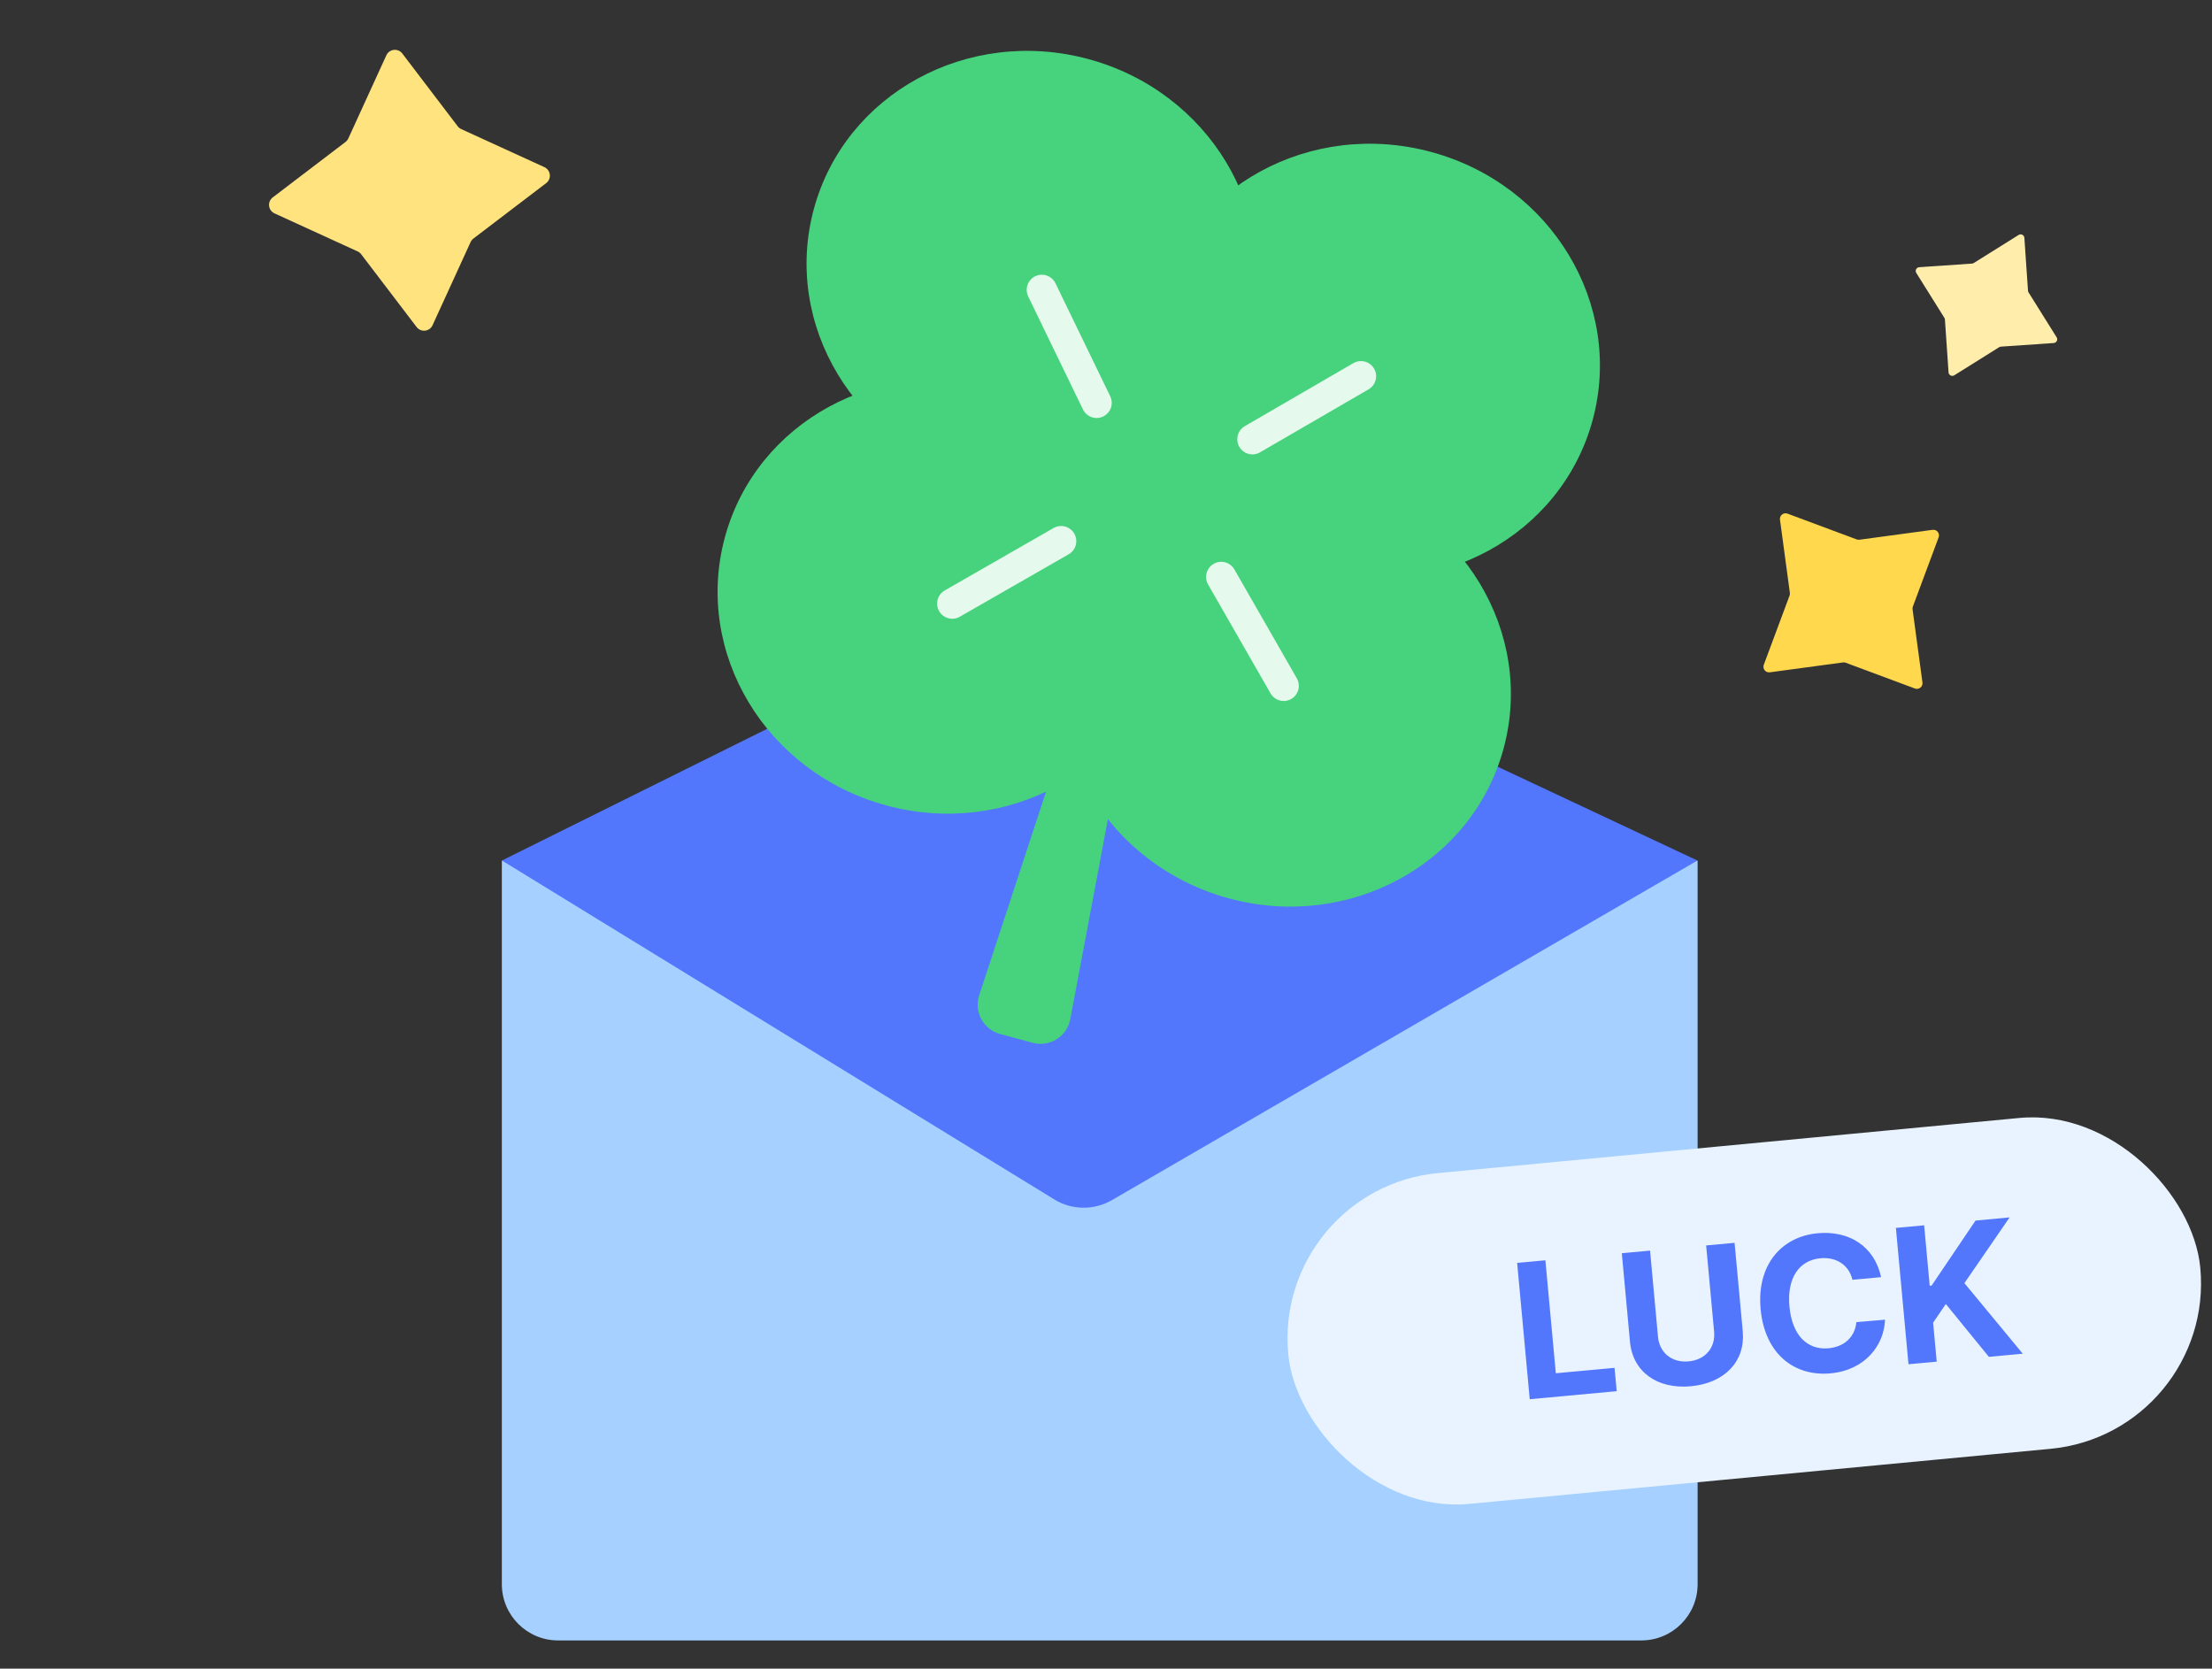 <svg width="118" height="89" viewBox="0 0 118 89" fill="none" xmlns="http://www.w3.org/2000/svg">
<rect x="0" y="0" width="118" height="89" fill="#333333" stroke="none"/>
<g clip-path="url(#clip0_2283_25962)">
<path d="M26.771 45.901H90.56V84.495C90.56 86.152 89.217 87.495 87.56 87.495H29.771C28.114 87.495 26.771 86.152 26.771 84.495V45.901Z" fill="#A5D0FF"/>
<path d="M56.474 31.153C57.293 30.746 58.254 30.736 59.082 31.125L90.551 45.898L59.315 64.011C58.361 64.564 57.181 64.55 56.241 63.973L26.775 45.897L56.474 31.153Z" fill="#5277FC"/>
<ellipse cx="68.578" cy="36.769" rx="12.052" ry="11.549" transform="rotate(-164.833 68.578 36.769)" fill="#47D27D"/>
<ellipse cx="73.328" cy="19.253" rx="12.052" ry="11.549" transform="rotate(-164.833 73.328 19.253)" fill="#47D27D"/>
<ellipse cx="50.301" cy="31.812" rx="12.052" ry="11.549" transform="rotate(-164.833 50.301 31.812)" fill="#47D27D"/>
<ellipse cx="55.047" cy="14.3" rx="12.052" ry="11.549" transform="rotate(-164.833 55.047 14.3)" fill="#47D27D"/>
<ellipse cx="62.038" cy="24.74" rx="11.191" ry="11.549" transform="rotate(-164.833 62.038 24.74)" fill="#47D27D"/>
<path d="M68.478 36.581L65.147 30.772" stroke="#E5F9ED" stroke-width="1.616" stroke-linecap="round"/>
<path d="M58.498 21.487L55.577 15.461" stroke="#E5F9ED" stroke-width="1.616" stroke-linecap="round"/>
<path d="M50.798 32.194L56.607 28.863" stroke="#E5F9ED" stroke-width="1.616" stroke-linecap="round"/>
<path d="M66.81 23.428L72.602 20.067" stroke="#E5F9ED" stroke-width="1.616" stroke-linecap="round"/>
<path d="M56.022 41.553C56.29 40.737 57.15 40.273 57.98 40.498L58.178 40.551C58.992 40.772 59.499 41.581 59.343 42.41L57.096 54.358C56.922 55.285 55.995 55.866 55.085 55.62L53.348 55.149C52.454 54.906 51.946 53.964 52.235 53.085L56.022 41.553Z" fill="#47D27D"/>
<path d="M20.61 2.95C20.767 2.607 21.233 2.555 21.462 2.855L24.416 6.735C24.466 6.8 24.531 6.852 24.606 6.886L29.04 8.915C29.384 9.072 29.436 9.539 29.135 9.768L25.256 12.722C25.191 12.772 25.138 12.837 25.104 12.912L23.075 17.346C22.918 17.69 22.452 17.742 22.223 17.441L19.268 13.562C19.219 13.496 19.154 13.444 19.079 13.41L14.645 11.381C14.301 11.224 14.249 10.758 14.55 10.529L18.429 7.574C18.494 7.524 18.547 7.459 18.581 7.385L20.61 2.95Z" fill="#FFE37E"/>
<path d="M103.096 28.259C103.32 28.229 103.496 28.449 103.417 28.661L102.042 32.353C102.025 32.399 102.02 32.449 102.026 32.498L102.554 36.401C102.584 36.626 102.364 36.802 102.152 36.723L98.46 35.348C98.414 35.331 98.364 35.325 98.315 35.332L94.412 35.859C94.187 35.89 94.011 35.67 94.09 35.457L95.465 31.766C95.482 31.72 95.488 31.67 95.481 31.621L94.954 27.717C94.923 27.493 95.143 27.317 95.356 27.396L99.047 28.771C99.093 28.788 99.143 28.793 99.192 28.787L103.096 28.259Z" fill="#FFD84D"/>
<path d="M107.685 12.531C107.813 12.45 107.981 12.536 107.991 12.687L108.184 15.504C108.186 15.537 108.196 15.569 108.214 15.597L109.712 17.991C109.792 18.119 109.707 18.286 109.556 18.296L106.738 18.489C106.705 18.491 106.674 18.502 106.646 18.519L104.252 20.017C104.124 20.097 103.956 20.012 103.946 19.861L103.753 17.044C103.751 17.011 103.741 16.979 103.723 16.951L102.225 14.557C102.145 14.429 102.23 14.262 102.381 14.252L105.199 14.059C105.232 14.056 105.263 14.046 105.291 14.029L107.685 12.531Z" fill="#FFEDAC"/>
<rect x="67.887" y="63.403" width="48.87" height="17.725" rx="8.863" transform="rotate(-5.413 67.887 63.403)" fill="#E8F3FF"/>
<path d="M81.604 74.63L80.933 67.359L82.439 67.22L82.996 73.245L86.129 72.956L86.244 74.201L81.604 74.63ZM91.015 66.428L92.532 66.288L92.968 71.008C93.115 72.605 92.007 73.771 90.2 73.938C88.392 74.105 87.099 73.16 86.952 71.564L86.516 66.843L88.023 66.704L88.447 71.304C88.524 72.137 89.173 72.695 90.077 72.612C90.991 72.528 91.517 71.861 91.44 71.028L91.015 66.428ZM98.821 68.26C98.626 67.467 97.958 67.033 97.114 67.111C95.98 67.216 95.317 68.158 95.458 69.684C95.603 71.251 96.433 72.015 97.547 71.912C98.381 71.835 98.951 71.317 99.029 70.519L100.557 70.388C100.51 71.75 99.499 73.079 97.651 73.25C95.702 73.43 94.14 72.196 93.921 69.826C93.703 67.456 95.043 65.955 96.961 65.778C98.638 65.623 99.993 66.47 100.347 68.119L98.821 68.26ZM101.809 72.765L101.137 65.493L102.644 65.354L102.941 68.578L103.042 68.569L105.385 65.101L107.203 64.933L104.792 68.438L107.905 72.202L106.097 72.369L103.801 69.552L103.123 70.547L103.315 72.626L101.809 72.765Z" fill="#5277FC"/>
</g>
<defs>
<clipPath id="clip0_2283_25962">
<rect width="118" height="89" fill="white"/>
</clipPath>
</defs>
</svg>
